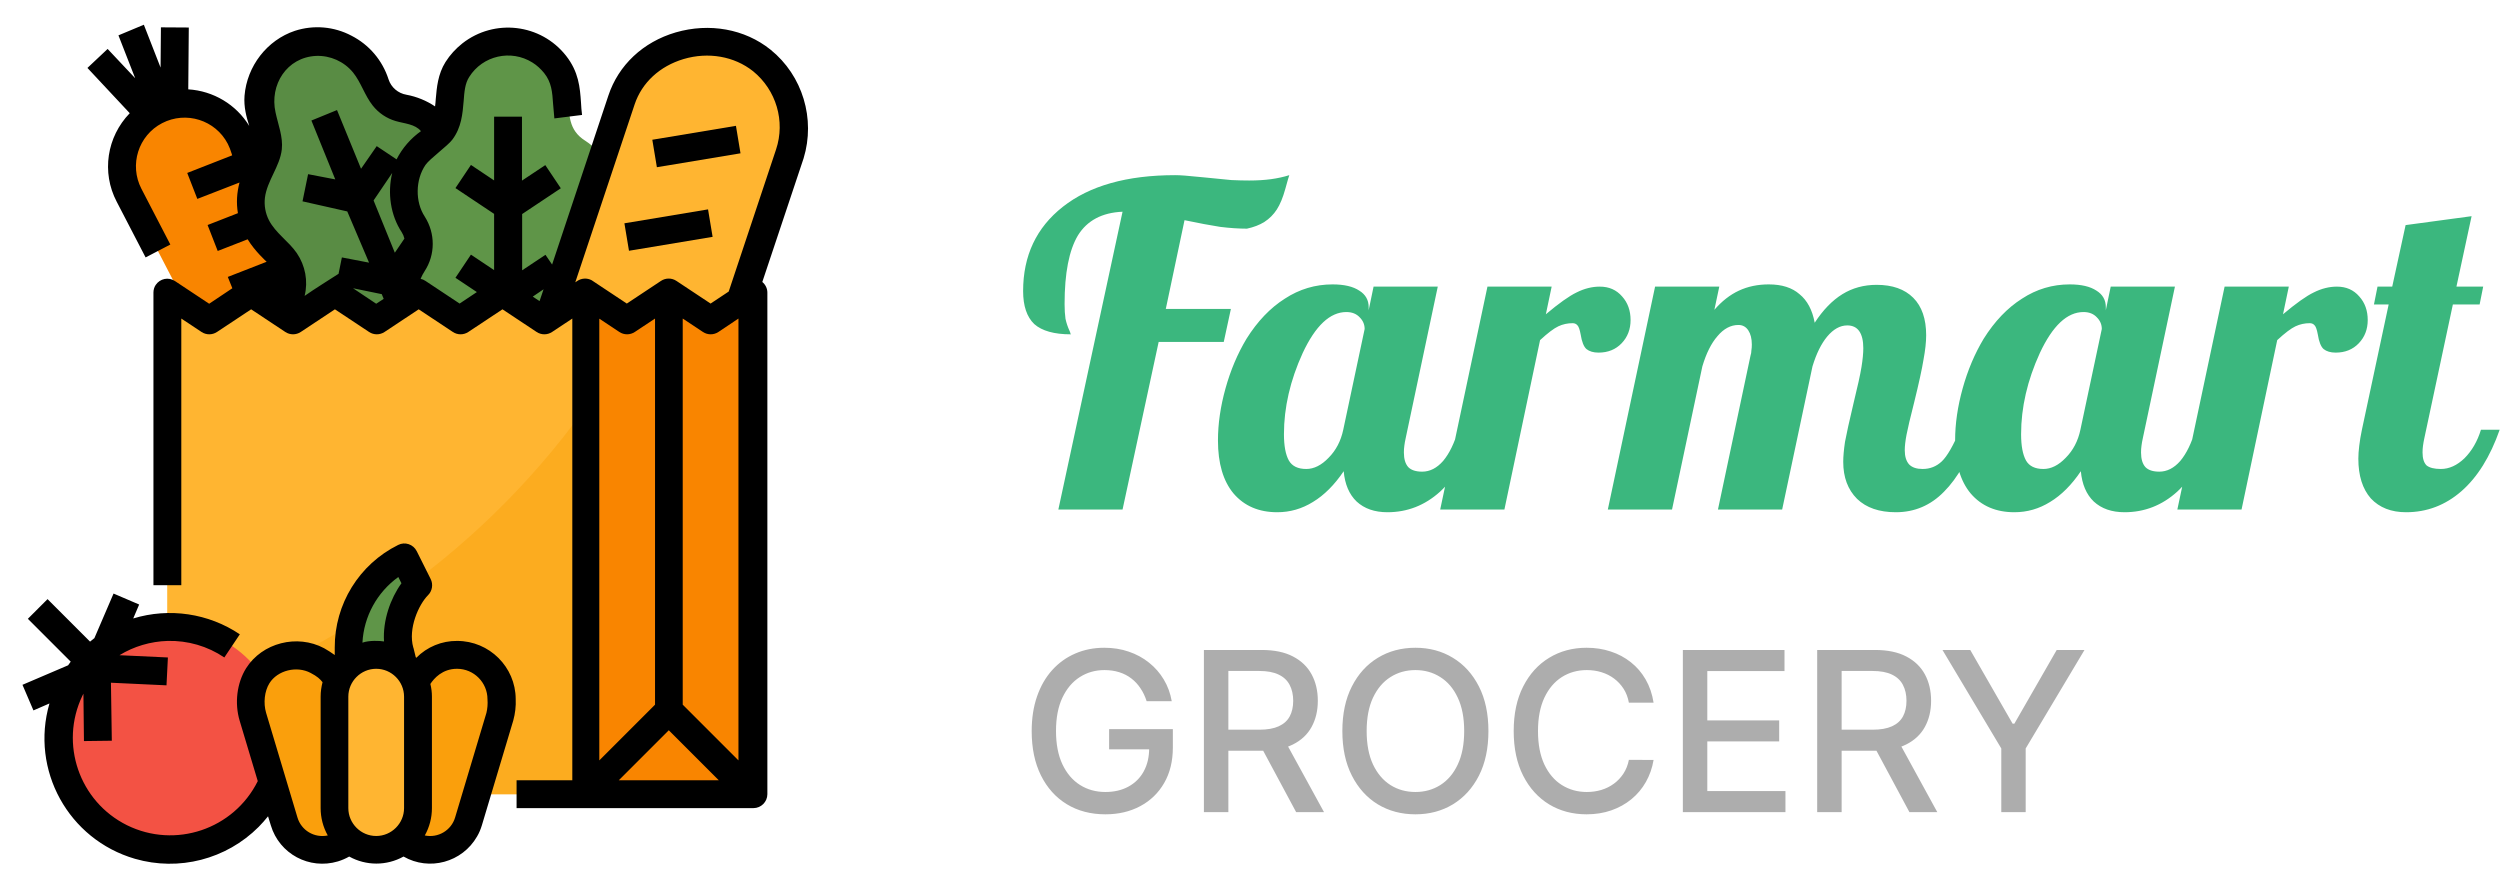 <svg width="157" height="56" viewBox="0 0 157 56" fill="none" xmlns="http://www.w3.org/2000/svg">
<path d="M19.075 29.619C18.145 29.98 17.095 29.586 16.636 28.7L8.105 12.272C7.109 10.325 7.864 7.952 9.811 6.956C9.931 6.902 10.041 6.847 10.161 6.792C12.359 5.906 14.777 7.197 15.389 9.428L15.4 9.461L20.245 27.3C20.497 28.252 19.994 29.258 19.075 29.619V29.619Z" fill="#F98500"/>
<path d="M18.616 21.339L16.198 22.291C15.75 22.455 15.247 22.236 15.061 21.788C14.886 21.339 15.105 20.825 15.553 20.65L18.145 19.633L18.616 21.339Z" fill="#FA6D00"/>
<path d="M19.556 24.762L17.478 25.539C17.03 25.692 16.538 25.484 16.341 25.036C16.166 24.587 16.384 24.073 16.844 23.898L19.097 23.056L19.556 24.762Z" fill="#FA6D00"/>
<path d="M29.367 13.552C28.634 13.048 28.262 12.162 28.427 11.277C28.831 9.242 27.519 7.262 25.473 6.847C25.452 6.847 25.419 6.836 25.397 6.836C24.555 6.694 23.855 6.092 23.592 5.272C23.527 5.075 23.45 4.878 23.363 4.692C22.433 2.833 20.18 2.078 18.32 3.008C16.559 3.883 15.772 5.972 16.516 7.787C16.898 8.728 17.084 9.581 16.439 10.489C15.236 12.184 15.641 14.536 17.336 15.728C17.347 15.739 17.369 15.75 17.38 15.761C18.113 16.275 18.462 17.172 18.288 18.047C17.894 20.081 19.228 22.061 21.273 22.455C23.111 22.805 24.916 21.766 25.539 20.005C27.398 20.934 29.652 20.169 30.581 18.32C31.413 16.647 30.898 14.623 29.367 13.552Z" fill="#598C44"/>
<path d="M37.898 16.559C37.406 15.816 37.395 14.853 37.877 14.098C39.025 12.37 38.544 10.03 36.816 8.881C36.794 8.87 36.772 8.848 36.75 8.837C35.678 8.159 35.755 7.197 35.667 6.092C35.514 4.025 33.698 2.472 31.631 2.625C29.673 2.778 28.153 4.408 28.153 6.376C28.153 7.394 28 8.247 27.07 8.848C25.32 9.964 24.806 12.294 25.933 14.044C25.944 14.055 25.955 14.076 25.966 14.087C26.447 14.842 26.447 15.805 25.944 16.548C24.817 18.287 25.309 20.617 27.048 21.755C28.613 22.772 30.691 22.487 31.916 21.087C33.294 22.64 35.667 22.794 37.22 21.427C38.62 20.201 38.905 18.123 37.898 16.559V16.559Z" fill="#5F9548"/>
<path d="M43.75 27.125L33.25 23.625L39.036 6.278C39.736 4.189 41.869 2.57 44.089 2.625C45.467 2.658 46.758 2.92 47.841 3.795C49.591 5.195 50.28 7.536 49.569 9.658L43.75 27.125Z" fill="#FFB531"/>
<path d="M36.75 18.375V49.875H10.5V18.375L13.125 20.125L15.75 18.375L18.375 20.125L21 18.375L23.625 20.125L26.25 18.375L28.875 20.125L31.5 18.375L34.125 20.125L36.75 18.375Z" fill="#FFB531"/>
<path d="M36.75 25.627V49.875H10.5V44.57C20.136 41.333 29.684 35.438 36.75 25.627Z" fill="#FCAC1F"/>
<path d="M47.25 18.375V49.875H36.75V18.375L39.375 20.125L42 18.375L44.625 20.125L47.25 18.375Z" fill="#F98500"/>
<path d="M10.664 53.375C14.53 53.375 17.664 50.241 17.664 46.375C17.664 42.509 14.53 39.375 10.664 39.375C6.798 39.375 3.664 42.509 3.664 46.375C3.664 50.241 6.798 53.375 10.664 53.375Z" fill="#F35244"/>
<path d="M25.375 35L26.25 36.75C25.167 37.833 24.73 39.408 25.102 40.906L25.375 42H21.875V40.666C21.875 38.27 23.231 36.072 25.375 35Z" fill="#5F9548"/>
<path d="M20.245 53.375C19.141 53.375 18.156 52.653 17.839 51.592L15.87 45.019C15.323 43.192 16.527 41.125 18.55 41.125C19.534 41.125 20.442 41.639 20.945 42.481L22.75 45.5V50.87C22.75 52.248 21.623 53.375 20.245 53.375V53.375Z" fill="#FA9F0C"/>
<path d="M27.005 53.375C28.109 53.375 29.094 52.653 29.411 51.592L31.38 45.019C31.938 43.17 30.712 41.125 28.7 41.125C27.716 41.125 26.808 41.639 26.305 42.481L24.5 45.5V50.87C24.5 52.248 25.627 53.375 27.005 53.375V53.375Z" fill="#FA9F0C"/>
<path d="M23.625 41.125C25.08 41.125 26.25 42.295 26.25 43.75V50.75C26.25 52.205 25.08 53.375 23.625 53.375C22.17 53.375 21 52.205 21 50.75V43.75C21 42.295 22.17 41.125 23.625 41.125Z" fill="#FFB531"/>
<path d="M48.388 3.117C46.769 1.816 44.548 1.422 42.438 2.034C40.381 2.636 38.839 4.091 38.205 6.005L34.672 16.614L34.256 16.002L32.791 16.975V13.442L35.219 11.823L34.245 10.369L32.78 11.342V7.328H31.03V11.331L29.575 10.358L28.602 11.812L31.03 13.431V16.964L29.575 15.991L28.602 17.445L29.947 18.342L28.864 19.064L26.72 17.642C26.622 17.576 26.523 17.533 26.414 17.511C26.48 17.347 26.567 17.183 26.666 17.03C27.344 15.991 27.344 14.656 26.677 13.606C26.064 12.677 26.086 11.287 26.72 10.358C26.994 9.964 28.109 9.166 28.405 8.772C28.984 8.006 29.05 7.131 29.116 6.366C29.159 5.764 29.203 5.239 29.466 4.834C30.308 3.489 32.091 3.084 33.436 3.927C33.72 4.102 33.961 4.331 34.169 4.583C34.639 5.173 34.683 5.764 34.737 6.562C34.759 6.836 34.781 7.131 34.814 7.437L36.553 7.219C36.52 6.956 36.498 6.694 36.487 6.442C36.422 5.491 36.345 4.517 35.547 3.5C33.961 1.487 31.052 1.148 29.039 2.723C28.623 3.052 28.262 3.445 27.978 3.894C27.497 4.659 27.431 5.491 27.366 6.212C27.355 6.377 27.344 6.53 27.322 6.683C26.786 6.322 26.173 6.07 25.528 5.95C25.003 5.862 24.566 5.491 24.402 4.987C24.019 3.795 23.188 2.811 22.072 2.242C20.978 1.662 19.698 1.553 18.517 1.936C16.778 2.516 15.509 4.145 15.356 6.016C15.302 6.727 15.477 7.35 15.652 7.908C14.831 6.562 13.398 5.709 11.823 5.611L11.856 1.728L10.106 1.717L10.084 4.244L9.034 1.553L7.438 2.22L8.488 4.911L6.759 3.073L5.491 4.266L8.148 7.109C6.705 8.597 6.366 10.828 7.328 12.666L9.144 16.166L10.697 15.356L8.881 11.856C8.105 10.358 8.684 8.509 10.183 7.733C11.681 6.956 13.53 7.536 14.306 9.034C14.405 9.231 14.481 9.428 14.547 9.647L14.58 9.756L11.758 10.861L12.392 12.491L15.039 11.463V11.473C14.875 12.097 14.831 12.742 14.941 13.387L13.037 14.131L13.672 15.761L15.553 15.028C15.991 15.761 16.745 16.439 16.745 16.439L14.306 17.391L14.591 18.102L13.136 19.075L10.992 17.653C10.588 17.38 10.052 17.489 9.778 17.894C9.68 18.036 9.636 18.211 9.636 18.375V36.75H11.386V20.005L12.655 20.847C12.95 21.044 13.333 21.044 13.628 20.847L15.772 19.425L17.916 20.847C18.211 21.044 18.594 21.044 18.889 20.847L21.033 19.425L23.177 20.847C23.472 21.044 23.855 21.044 24.15 20.847L26.294 19.425L28.438 20.847C28.733 21.044 29.116 21.044 29.411 20.847L31.555 19.425L33.698 20.847C33.994 21.044 34.377 21.044 34.672 20.847L35.941 20.005V49H32.441V50.75H47.316C47.797 50.75 48.191 50.356 48.191 49.875V18.375C48.191 18.113 48.07 17.872 47.873 17.708L50.466 9.942C51.22 7.47 50.411 4.747 48.388 3.117V3.117ZM25.233 14.591C25.309 14.711 25.364 14.842 25.397 14.984L24.795 15.87L23.461 12.589L24.631 10.861C24.325 12.119 24.522 13.519 25.233 14.591ZM19.13 18.583C19.359 17.653 19.173 16.68 18.637 15.892C18.123 15.148 17.303 14.634 16.887 13.825C16.669 13.398 16.581 12.906 16.636 12.425C16.767 11.353 17.577 10.456 17.697 9.384C17.784 8.597 17.467 7.831 17.303 7.055C16.92 5.337 18.003 3.598 19.852 3.511C20.748 3.478 21.602 3.861 22.17 4.55C22.673 5.173 22.903 5.994 23.406 6.628C23.778 7.098 24.281 7.437 24.85 7.602C25.408 7.766 26.064 7.787 26.436 8.236C25.791 8.695 25.266 9.297 24.905 10.008L23.658 9.177L22.673 10.598L21.164 6.912L19.556 7.569L21.055 11.266L19.348 10.938L18.998 12.644L21.809 13.278L23.177 16.494L21.47 16.166L21.262 17.194C21.252 17.205 19.578 18.255 19.13 18.583V18.583ZM22.17 18.102L23.975 18.473L24.095 18.769L23.625 19.075L22.17 18.102ZM33.458 18.627L34.136 18.167L33.884 18.911L33.458 18.627ZM37.625 20.005L38.894 20.847C39.189 21.044 39.572 21.044 39.867 20.847L41.136 20.005V44.253L37.636 47.753V20.005H37.625ZM46.375 20.005V47.753L42.875 44.253V20.005L44.144 20.847C44.439 21.044 44.822 21.044 45.117 20.847L46.375 20.005ZM42 45.861L45.139 49H38.861L42 45.861ZM48.737 9.384L45.763 18.309L44.625 19.064L42.481 17.642C42.186 17.445 41.803 17.445 41.508 17.642L39.364 19.064C39.364 19.064 37.177 17.609 37.155 17.598C36.87 17.445 36.52 17.467 36.258 17.642L36.127 17.73L39.856 6.552C40.316 5.184 41.431 4.156 42.93 3.708C44.483 3.248 46.112 3.533 47.294 4.473C48.748 5.655 49.328 7.612 48.737 9.384V9.384Z" fill="black"/>
<path d="M40.965 8.776L46.217 7.902L46.504 9.628L41.252 10.501L40.965 8.776Z" fill="black"/>
<path d="M39.213 14.023L44.465 13.149L44.752 14.875L39.5 15.748L39.213 14.023Z" fill="black"/>
<path d="M28.711 40.25C27.748 40.239 26.819 40.622 26.141 41.311C26.13 41.3 26.119 41.289 26.108 41.267L25.966 40.688C25.966 40.677 25.966 40.677 25.955 40.666C25.616 39.473 26.294 37.964 26.884 37.373C27.147 37.111 27.212 36.695 27.048 36.367L26.173 34.617C25.955 34.18 25.43 34.005 25.003 34.223C22.553 35.438 21.011 37.942 21.022 40.666V41.136C20.814 40.983 20.584 40.841 20.355 40.709C18.659 39.802 16.461 40.37 15.455 41.967C14.875 42.897 14.722 44.155 15.05 45.259L16.188 49.055C14.678 52.084 11.003 53.32 7.973 51.822C4.977 50.334 3.73 46.714 5.173 43.695C5.195 43.652 5.217 43.608 5.239 43.564L5.272 46.539L7.022 46.517L6.967 42.875L10.456 43.039L10.544 41.289L7.503 41.147C8.411 40.589 9.461 40.283 10.522 40.25C11.791 40.217 13.037 40.578 14.088 41.289L15.061 39.834C13.092 38.511 10.631 38.15 8.367 38.839L8.739 37.964L7.131 37.275L5.928 40.075C5.841 40.141 5.742 40.217 5.655 40.294L2.986 37.625L1.75 38.861L4.441 41.552C4.386 41.628 4.331 41.705 4.277 41.781L1.411 43.006L2.1 44.614L3.106 44.177C1.892 48.355 4.298 52.719 8.477 53.933C11.233 54.731 14.208 53.966 16.242 51.931C16.45 51.723 16.647 51.494 16.833 51.264L17.008 51.833C17.544 53.627 19.425 54.633 21.219 54.097C21.47 54.02 21.7 53.922 21.93 53.791C22.991 54.381 24.281 54.381 25.342 53.791C26.961 54.72 29.028 54.152 29.958 52.533C30.089 52.314 30.188 52.073 30.264 51.822L32.233 45.248C32.353 44.811 32.408 44.352 32.386 43.892C32.375 41.891 30.734 40.25 28.711 40.25V40.25ZM25.014 36.236L25.211 36.63C24.522 37.581 24.03 38.97 24.117 40.283C23.866 40.239 23.177 40.206 22.761 40.359C22.848 38.708 23.68 37.198 25.014 36.236ZM18.681 51.341L16.712 44.767C16.527 44.144 16.614 43.4 16.92 42.908C17.423 42.098 18.637 41.792 19.512 42.263C19.928 42.481 20.092 42.634 20.256 42.842C20.18 43.138 20.136 43.444 20.136 43.75V50.75C20.136 51.352 20.289 51.942 20.584 52.467C19.742 52.642 18.922 52.15 18.681 51.341ZM21.875 50.75V43.75C21.875 42.788 22.663 42 23.625 42C24.587 42 25.375 42.788 25.375 43.75V50.75C25.375 51.712 24.587 52.5 23.625 52.5C22.663 52.5 21.875 51.712 21.875 50.75ZM30.548 44.767L28.58 51.341C28.339 52.15 27.508 52.642 26.677 52.467C26.972 51.942 27.125 51.352 27.125 50.75V43.75C27.125 43.477 27.092 43.214 27.027 42.952C27.256 42.602 27.781 42 28.7 42C29.761 42 30.614 42.864 30.614 43.914C30.636 44.198 30.614 44.494 30.548 44.767V44.767Z" fill="black"/>
<path d="M78.308 14.36C77.804 14.36 77.244 14.323 76.628 14.248C76.031 14.155 75.284 14.015 74.388 13.828L73.212 19.4H77.3L76.852 21.472H72.764L70.496 32H66.464L70.496 13.296C69.208 13.352 68.275 13.847 67.696 14.78C67.136 15.713 66.856 17.151 66.856 19.092C66.856 19.447 66.875 19.755 66.912 20.016C66.968 20.277 67.052 20.529 67.164 20.772C67.201 20.847 67.22 20.903 67.22 20.94C67.239 20.959 67.248 20.977 67.248 20.996C66.203 20.996 65.437 20.781 64.952 20.352C64.485 19.904 64.252 19.213 64.252 18.28C64.252 16.059 65.083 14.295 66.744 12.988C68.424 11.663 70.776 11 73.8 11C73.968 11 74.173 11.009 74.416 11.028C74.659 11.047 75.06 11.084 75.62 11.14C76.367 11.215 76.936 11.271 77.328 11.308C77.739 11.327 78.112 11.336 78.448 11.336C78.952 11.336 79.409 11.308 79.82 11.252C80.231 11.196 80.613 11.112 80.968 11C80.949 11.037 80.865 11.327 80.716 11.868C80.567 12.409 80.389 12.839 80.184 13.156C79.979 13.473 79.717 13.735 79.4 13.94C79.101 14.127 78.737 14.267 78.308 14.36ZM85.952 19.288V19.484L86.26 18H90.292L88.276 27.52C88.238 27.688 88.21 27.847 88.192 27.996C88.173 28.127 88.164 28.267 88.164 28.416C88.164 28.827 88.257 29.135 88.444 29.34C88.63 29.527 88.92 29.62 89.312 29.62C89.797 29.62 90.236 29.396 90.628 28.948C91.02 28.481 91.337 27.828 91.58 26.988H92.756C92.158 28.705 91.384 30.003 90.432 30.88C89.48 31.739 88.378 32.168 87.128 32.168C86.325 32.168 85.681 31.944 85.196 31.496C84.729 31.048 84.458 30.413 84.384 29.592C83.805 30.451 83.161 31.095 82.452 31.524C81.761 31.953 81.014 32.168 80.212 32.168C79.054 32.168 78.14 31.776 77.468 30.992C76.814 30.208 76.488 29.097 76.488 27.66C76.488 26.615 76.646 25.523 76.964 24.384C77.281 23.245 77.72 22.209 78.28 21.276C78.97 20.175 79.773 19.335 80.688 18.756C81.602 18.159 82.601 17.86 83.684 17.86C84.412 17.86 84.972 17.991 85.364 18.252C85.756 18.495 85.952 18.84 85.952 19.288ZM85.7 20.66C85.7 20.38 85.597 20.137 85.392 19.932C85.186 19.708 84.906 19.596 84.552 19.596C83.525 19.596 82.61 20.455 81.808 22.172C81.024 23.889 80.632 25.588 80.632 27.268C80.632 27.996 80.734 28.547 80.94 28.92C81.145 29.275 81.509 29.452 82.032 29.452C82.517 29.452 82.984 29.219 83.432 28.752C83.898 28.285 84.206 27.697 84.356 26.988L85.7 20.66ZM94.476 32H90.444L93.412 18H97.444L97.08 19.736C97.901 19.045 98.545 18.588 99.012 18.364C99.497 18.121 99.983 18 100.468 18C101.046 18 101.513 18.205 101.868 18.616C102.222 19.008 102.4 19.503 102.4 20.1C102.4 20.679 102.213 21.164 101.84 21.556C101.466 21.948 100.981 22.144 100.384 22.144C100.066 22.144 99.814 22.069 99.628 21.92C99.46 21.771 99.338 21.463 99.264 20.996C99.208 20.697 99.142 20.511 99.068 20.436C98.993 20.343 98.891 20.296 98.76 20.296C98.442 20.296 98.144 20.361 97.864 20.492C97.584 20.623 97.201 20.912 96.716 21.36L94.476 32ZM115.755 29.004C115.755 28.668 115.792 28.248 115.867 27.744C115.96 27.24 116.138 26.437 116.399 25.336C116.66 24.272 116.828 23.507 116.903 23.04C116.978 22.573 117.015 22.181 117.015 21.864C117.015 21.397 116.931 21.043 116.763 20.8C116.595 20.557 116.343 20.436 116.007 20.436C115.559 20.436 115.139 20.669 114.747 21.136C114.374 21.584 114.066 22.209 113.823 23.012L111.919 32H107.887L109.931 22.34C109.968 22.228 109.987 22.116 109.987 22.004C110.006 21.892 110.015 21.771 110.015 21.64C110.015 21.267 109.94 20.968 109.791 20.744C109.642 20.52 109.436 20.408 109.175 20.408C108.69 20.408 108.251 20.641 107.859 21.108C107.467 21.556 107.15 22.191 106.907 23.012L105.003 32H100.971L103.939 18H107.971L107.663 19.456C108.13 18.915 108.643 18.513 109.203 18.252C109.763 17.991 110.388 17.86 111.079 17.86C111.9 17.86 112.544 18.065 113.011 18.476C113.496 18.868 113.814 19.465 113.963 20.268C114.486 19.465 115.064 18.868 115.699 18.476C116.334 18.084 117.052 17.888 117.855 17.888C118.844 17.888 119.61 18.159 120.151 18.7C120.692 19.241 120.963 20.025 120.963 21.052C120.963 21.481 120.907 21.995 120.795 22.592C120.702 23.171 120.506 24.067 120.207 25.28C119.964 26.232 119.806 26.904 119.731 27.296C119.656 27.688 119.619 28.015 119.619 28.276C119.619 28.668 119.712 28.967 119.899 29.172C120.086 29.359 120.366 29.452 120.739 29.452C121.206 29.452 121.607 29.293 121.943 28.976C122.279 28.659 122.662 27.996 123.091 26.988H124.267C123.67 28.724 122.942 30.021 122.083 30.88C121.243 31.739 120.235 32.168 119.059 32.168C118.014 32.168 117.202 31.888 116.623 31.328C116.044 30.749 115.755 29.975 115.755 29.004ZM132.245 19.288V19.484L132.553 18H136.585L134.569 27.52C134.531 27.688 134.503 27.847 134.485 27.996C134.466 28.127 134.457 28.267 134.457 28.416C134.457 28.827 134.55 29.135 134.737 29.34C134.923 29.527 135.213 29.62 135.605 29.62C136.09 29.62 136.529 29.396 136.921 28.948C137.313 28.481 137.63 27.828 137.873 26.988H139.049C138.451 28.705 137.677 30.003 136.725 30.88C135.773 31.739 134.671 32.168 133.421 32.168C132.618 32.168 131.974 31.944 131.489 31.496C131.022 31.048 130.751 30.413 130.677 29.592C130.098 30.451 129.454 31.095 128.745 31.524C128.054 31.953 127.307 32.168 126.505 32.168C125.347 32.168 124.433 31.776 123.761 30.992C123.107 30.208 122.781 29.097 122.781 27.66C122.781 26.615 122.939 25.523 123.257 24.384C123.574 23.245 124.013 22.209 124.573 21.276C125.263 20.175 126.066 19.335 126.981 18.756C127.895 18.159 128.894 17.86 129.977 17.86C130.705 17.86 131.265 17.991 131.657 18.252C132.049 18.495 132.245 18.84 132.245 19.288ZM131.993 20.66C131.993 20.38 131.89 20.137 131.685 19.932C131.479 19.708 131.199 19.596 130.845 19.596C129.818 19.596 128.903 20.455 128.101 22.172C127.317 23.889 126.925 25.588 126.925 27.268C126.925 27.996 127.027 28.547 127.233 28.92C127.438 29.275 127.802 29.452 128.325 29.452C128.81 29.452 129.277 29.219 129.725 28.752C130.191 28.285 130.499 27.697 130.649 26.988L131.993 20.66ZM140.769 32H136.737L139.705 18H143.737L143.373 19.736C144.194 19.045 144.838 18.588 145.305 18.364C145.79 18.121 146.275 18 146.761 18C147.339 18 147.806 18.205 148.161 18.616C148.515 19.008 148.693 19.503 148.693 20.1C148.693 20.679 148.506 21.164 148.133 21.556C147.759 21.948 147.274 22.144 146.677 22.144C146.359 22.144 146.107 22.069 145.921 21.92C145.753 21.771 145.631 21.463 145.557 20.996C145.501 20.697 145.435 20.511 145.361 20.436C145.286 20.343 145.183 20.296 145.053 20.296C144.735 20.296 144.437 20.361 144.157 20.492C143.877 20.623 143.494 20.912 143.009 21.36L140.769 32ZM149.308 18H150.232L151.072 14.136L155.216 13.576L154.264 18H155.944L155.72 19.12H154.04L152.248 27.52C152.211 27.688 152.183 27.847 152.164 27.996C152.145 28.127 152.136 28.267 152.136 28.416C152.136 28.789 152.22 29.06 152.388 29.228C152.575 29.377 152.873 29.452 153.284 29.452C153.807 29.452 154.301 29.228 154.768 28.78C155.235 28.313 155.58 27.716 155.804 26.988H156.98C156.383 28.687 155.58 29.975 154.572 30.852C153.564 31.729 152.407 32.168 151.1 32.168C150.167 32.168 149.429 31.879 148.888 31.3C148.365 30.703 148.104 29.872 148.104 28.808C148.104 28.565 148.123 28.295 148.16 27.996C148.197 27.679 148.253 27.343 148.328 26.988L150.008 19.12H149.084L149.308 18Z" fill="#3BB77E"/>
<path d="M72.009 44.035C71.913 43.733 71.784 43.463 71.621 43.224C71.462 42.983 71.272 42.777 71.05 42.608C70.828 42.436 70.574 42.305 70.289 42.215C70.007 42.126 69.697 42.081 69.359 42.081C68.786 42.081 68.269 42.228 67.808 42.523C67.347 42.818 66.983 43.251 66.715 43.821C66.449 44.388 66.317 45.082 66.317 45.904C66.317 46.729 66.451 47.427 66.719 47.997C66.988 48.567 67.356 49 67.823 49.295C68.29 49.59 68.822 49.737 69.419 49.737C69.972 49.737 70.455 49.624 70.866 49.399C71.28 49.174 71.6 48.856 71.825 48.445C72.054 48.03 72.168 47.543 72.168 46.983L72.566 47.057H69.653V45.79H73.655V46.948C73.655 47.803 73.472 48.546 73.108 49.175C72.747 49.802 72.246 50.286 71.606 50.627C70.97 50.968 70.241 51.139 69.419 51.139C68.498 51.139 67.689 50.927 66.993 50.503C66.3 50.079 65.76 49.477 65.372 48.698C64.984 47.916 64.79 46.988 64.79 45.914C64.79 45.102 64.903 44.373 65.129 43.727C65.354 43.08 65.671 42.532 66.078 42.081C66.489 41.627 66.971 41.281 67.525 41.042C68.082 40.8 68.69 40.679 69.349 40.679C69.9 40.679 70.412 40.76 70.886 40.923C71.363 41.085 71.787 41.315 72.158 41.614C72.533 41.912 72.843 42.267 73.088 42.678C73.333 43.085 73.499 43.538 73.585 44.035H72.009ZM75.605 51V40.818H79.234C80.023 40.818 80.678 40.954 81.198 41.226C81.722 41.498 82.113 41.874 82.371 42.354C82.63 42.832 82.759 43.383 82.759 44.01C82.759 44.633 82.628 45.182 82.366 45.656C82.108 46.126 81.717 46.492 81.193 46.754C80.673 47.016 80.018 47.147 79.229 47.147H76.48V45.825H79.09C79.587 45.825 79.992 45.753 80.303 45.611C80.618 45.468 80.848 45.261 80.994 44.989C81.14 44.718 81.213 44.391 81.213 44.01C81.213 43.626 81.138 43.292 80.989 43.011C80.843 42.729 80.613 42.514 80.298 42.364C79.987 42.212 79.577 42.136 79.07 42.136H77.141V51H75.605ZM80.631 46.406L83.147 51H81.397L78.931 46.406H80.631ZM93.473 45.909C93.473 46.996 93.274 47.931 92.876 48.713C92.478 49.492 91.933 50.092 91.241 50.513C90.551 50.93 89.767 51.139 88.889 51.139C88.007 51.139 87.22 50.93 86.528 50.513C85.838 50.092 85.295 49.49 84.897 48.708C84.499 47.926 84.3 46.993 84.3 45.909C84.3 44.822 84.499 43.889 84.897 43.11C85.295 42.328 85.838 41.728 86.528 41.31C87.22 40.889 88.007 40.679 88.889 40.679C89.767 40.679 90.551 40.889 91.241 41.31C91.933 41.728 92.478 42.328 92.876 43.11C93.274 43.889 93.473 44.822 93.473 45.909ZM91.951 45.909C91.951 45.081 91.817 44.383 91.549 43.816C91.284 43.246 90.919 42.815 90.455 42.523C89.994 42.228 89.472 42.081 88.889 42.081C88.302 42.081 87.779 42.228 87.318 42.523C86.857 42.815 86.493 43.246 86.224 43.816C85.959 44.383 85.826 45.081 85.826 45.909C85.826 46.738 85.959 47.437 86.224 48.007C86.493 48.574 86.857 49.005 87.318 49.3C87.779 49.591 88.302 49.737 88.889 49.737C89.472 49.737 89.994 49.591 90.455 49.3C90.919 49.005 91.284 48.574 91.549 48.007C91.817 47.437 91.951 46.738 91.951 45.909ZM103.845 44.129H102.294C102.234 43.798 102.123 43.506 101.961 43.254C101.798 43.002 101.599 42.789 101.364 42.613C101.129 42.437 100.865 42.305 100.574 42.215C100.285 42.126 99.979 42.081 99.654 42.081C99.067 42.081 98.542 42.228 98.078 42.523C97.617 42.818 97.252 43.251 96.984 43.821C96.719 44.391 96.586 45.087 96.586 45.909C96.586 46.738 96.719 47.437 96.984 48.007C97.252 48.577 97.619 49.008 98.083 49.3C98.547 49.591 99.069 49.737 99.649 49.737C99.97 49.737 100.275 49.694 100.564 49.608C100.855 49.519 101.119 49.388 101.354 49.215C101.589 49.043 101.788 48.832 101.951 48.584C102.116 48.332 102.231 48.044 102.294 47.719L103.845 47.724C103.762 48.224 103.601 48.685 103.363 49.106C103.127 49.523 102.824 49.885 102.453 50.19C102.085 50.491 101.664 50.725 101.19 50.891C100.716 51.056 100.199 51.139 99.639 51.139C98.757 51.139 97.972 50.93 97.282 50.513C96.593 50.092 96.049 49.49 95.652 48.708C95.257 47.926 95.06 46.993 95.06 45.909C95.06 44.822 95.259 43.889 95.657 43.11C96.054 42.328 96.598 41.728 97.287 41.31C97.977 40.889 98.76 40.679 99.639 40.679C100.179 40.679 100.683 40.757 101.15 40.913C101.621 41.065 102.043 41.291 102.418 41.589C102.792 41.884 103.102 42.245 103.348 42.673C103.593 43.097 103.759 43.582 103.845 44.129ZM105.683 51V40.818H112.067V42.141H107.219V45.243H111.733V46.56H107.219V49.678H112.126V51H105.683ZM114.119 51V40.818H117.748C118.537 40.818 119.191 40.954 119.712 41.226C120.235 41.498 120.626 41.874 120.885 42.354C121.143 42.832 121.273 43.383 121.273 44.01C121.273 44.633 121.142 45.182 120.88 45.656C120.621 46.126 120.23 46.492 119.707 46.754C119.186 47.016 118.532 47.147 117.743 47.147H114.994V45.825H117.604C118.101 45.825 118.505 45.753 118.817 45.611C119.132 45.468 119.362 45.261 119.508 44.989C119.654 44.718 119.727 44.391 119.727 44.01C119.727 43.626 119.652 43.292 119.503 43.011C119.357 42.729 119.127 42.514 118.812 42.364C118.5 42.212 118.091 42.136 117.584 42.136H115.655V51H114.119ZM119.145 46.406L121.661 51H119.911L117.445 46.406H119.145ZM121.987 40.818H123.732L126.392 45.447H126.502L129.161 40.818H130.906L127.213 47.003V51H125.681V47.003L121.987 40.818Z" fill="#ADADAD"/>
</svg>
